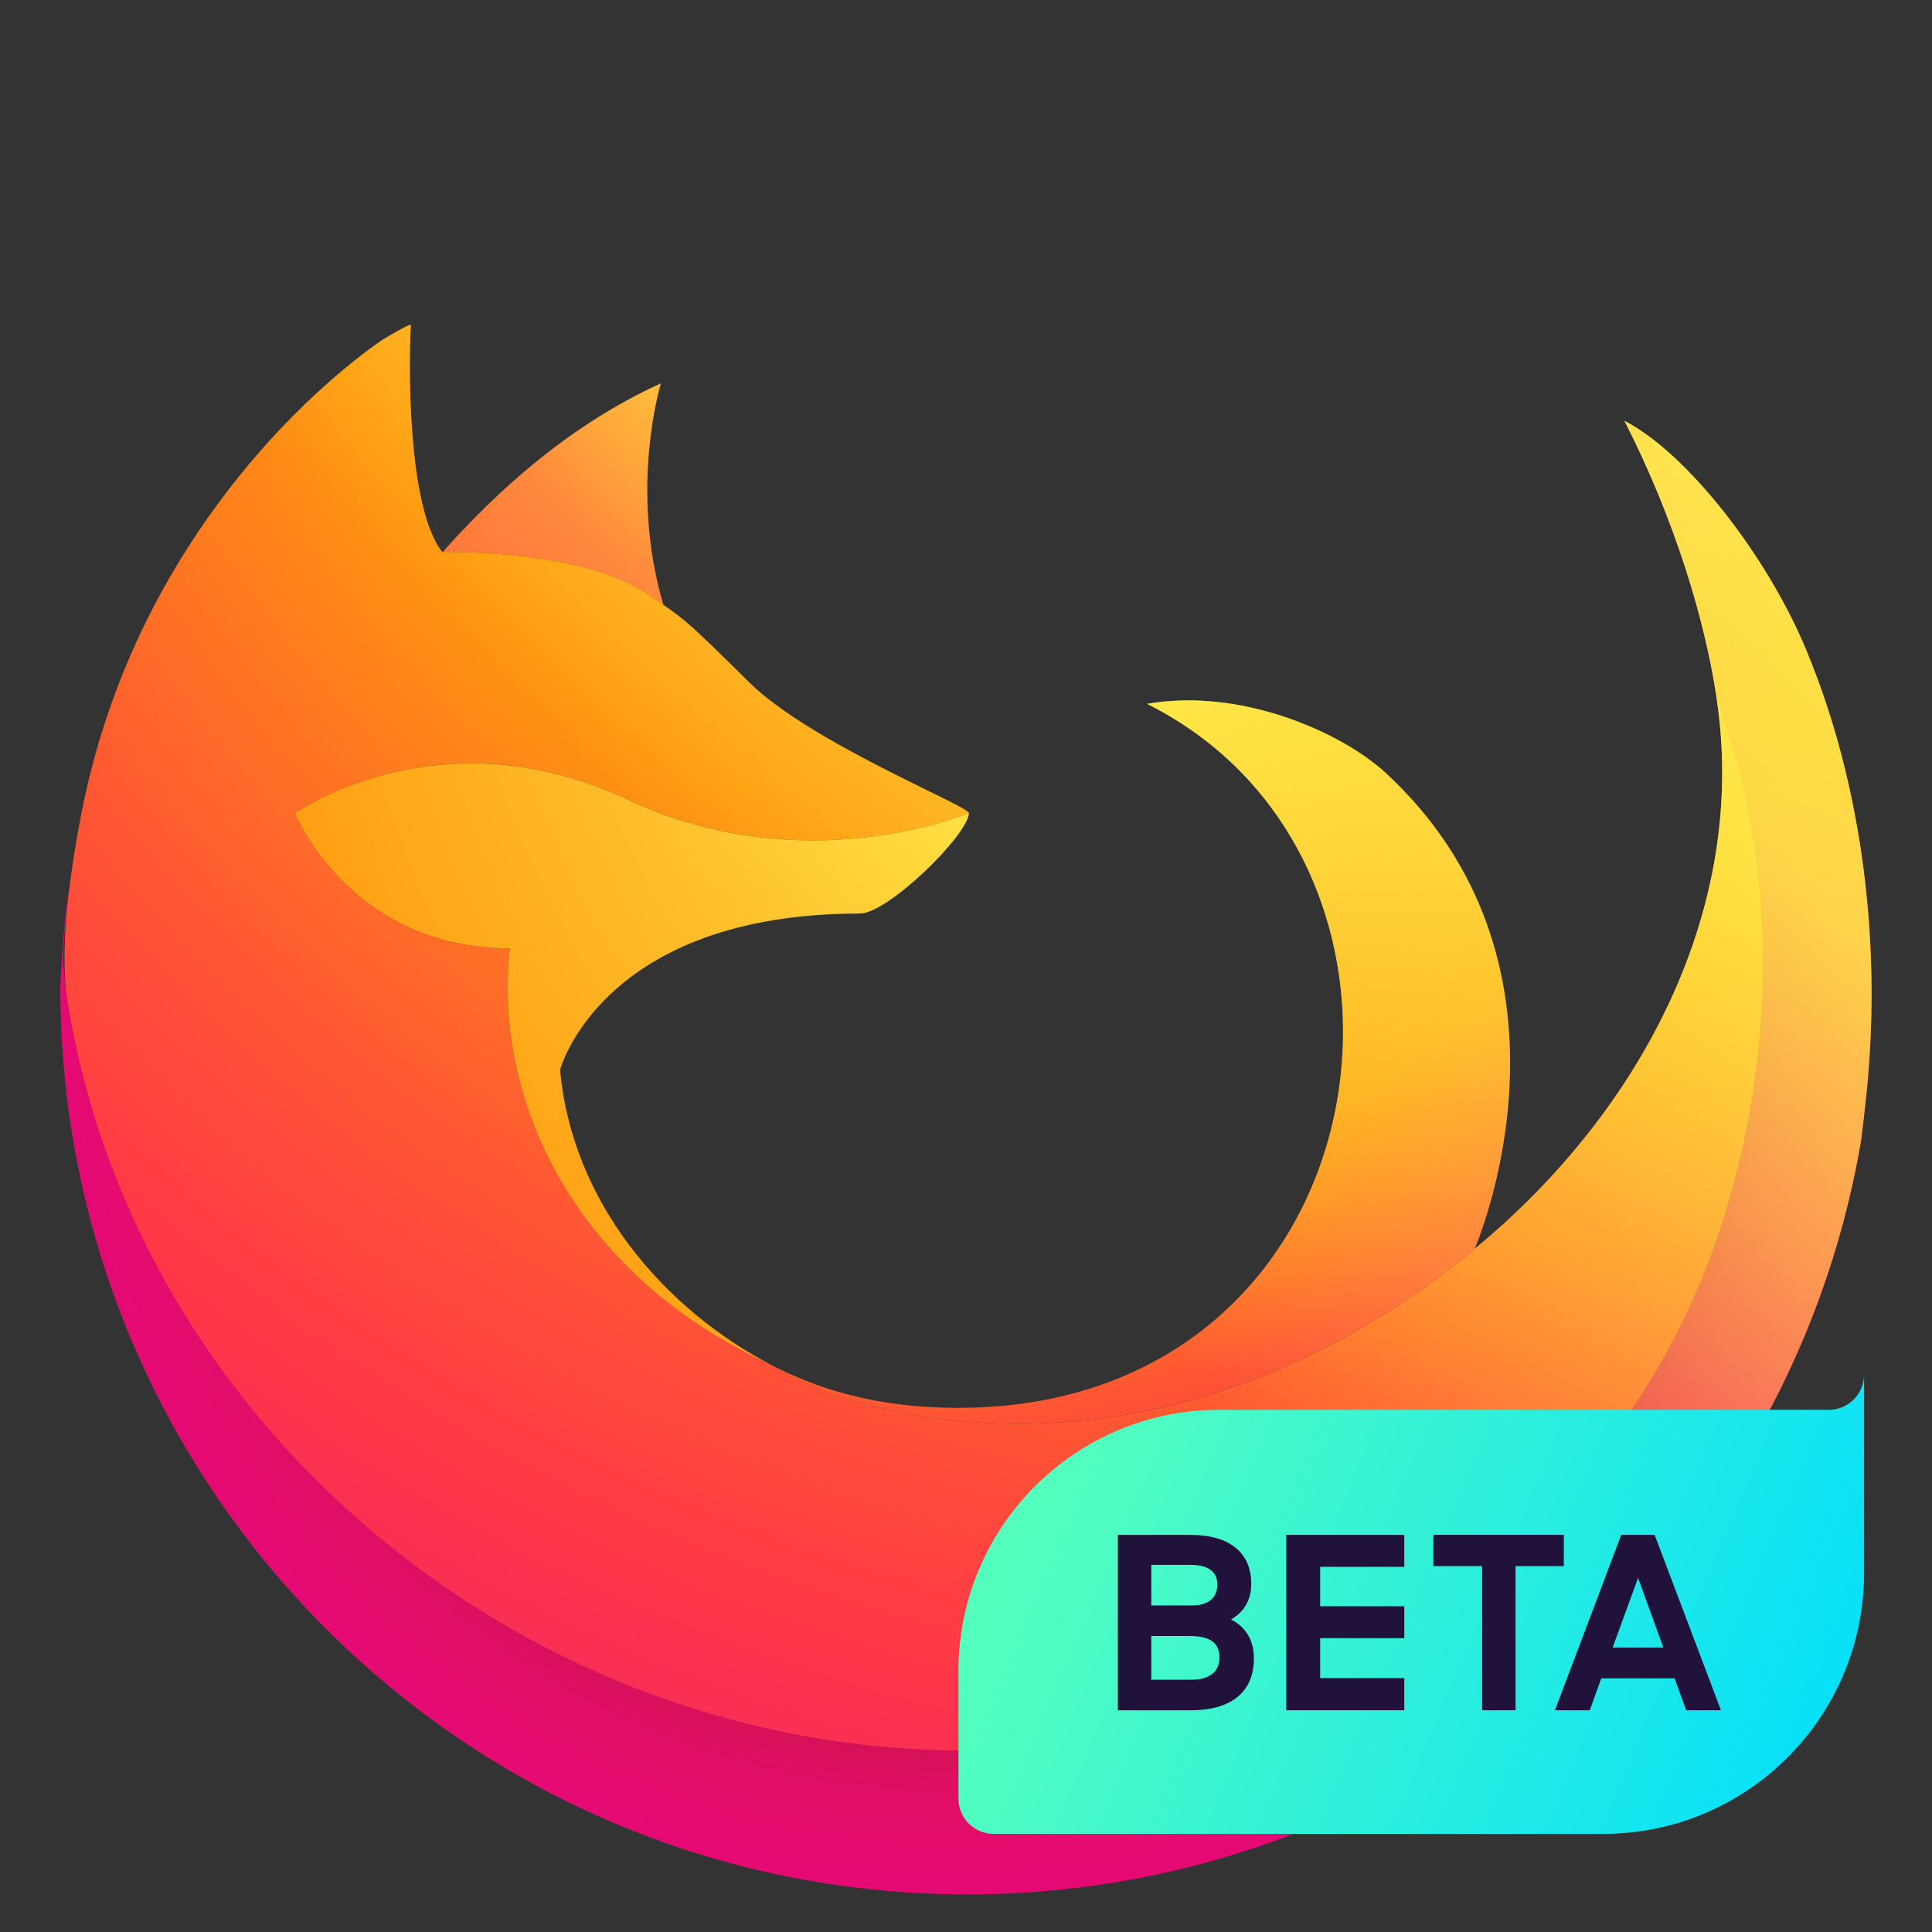 <?xml version="1.0" encoding="UTF-8"?><svg id="a" xmlns="http://www.w3.org/2000/svg" xmlns:xlink="http://www.w3.org/1999/xlink" viewBox="0 0 512 512"><rect x="0" y="0" width="512" height="512" fill="#333333" stroke="none"/><defs><radialGradient id="b" cx="-8343.16" cy="-8761.57" fx="-8343.16" fy="-8761.57" r="80.8" gradientTransform="translate(52163.28 54382.8) scale(6.2)" gradientUnits="userSpaceOnUse"><stop offset=".13" stop-color="#ffbd4f"/><stop offset=".19" stop-color="#ffab30"/><stop offset=".25" stop-color="#ff9d17"/><stop offset=".28" stop-color="#ff980e"/><stop offset=".4" stop-color="#ff553b"/><stop offset=".47" stop-color="#ff3750"/><stop offset=".71" stop-color="#f5156c"/><stop offset=".78" stop-color="#eb0877"/><stop offset=".86" stop-color="#e50080"/></radialGradient><radialGradient id="d" cx="-8372.69" cy="-8728.54" fx="-8372.69" fy="-8728.54" r="80.8" gradientTransform="translate(52163.28 54382.8) scale(6.2)" gradientUnits="userSpaceOnUse"><stop offset=".3" stop-color="#960e18"/><stop offset=".35" stop-color="#b11826" stop-opacity=".74"/><stop offset=".43" stop-color="#db283c" stop-opacity=".34"/><stop offset=".5" stop-color="#f5334a" stop-opacity=".09"/><stop offset=".53" stop-color="#ff3750" stop-opacity="0"/></radialGradient><radialGradient id="f" cx="-8373.71" cy="-8764.88" fx="-8373.71" fy="-8764.88" r="27.68" gradientTransform="translate(52163.28 54382.8) scale(6.2)" gradientUnits="userSpaceOnUse"><stop offset="0" stop-color="#ffe226"/><stop offset=".12" stop-color="#ffdb27"/><stop offset=".3" stop-color="#ffc82a"/><stop offset=".5" stop-color="#ffa82f"/><stop offset=".73" stop-color="#ff7d36"/><stop offset=".79" stop-color="#ff7139"/></radialGradient><radialGradient id="h" cx="-8351.95" cy="-8782.43" fx="-8351.95" fy="-8782.43" r="118.08" gradientTransform="translate(52163.28 54382.8) scale(6.2)" gradientUnits="userSpaceOnUse"><stop offset=".11" stop-color="#fff44f"/><stop offset=".46" stop-color="#ff980e"/><stop offset=".62" stop-color="#ff5634"/><stop offset=".72" stop-color="#ff3647"/><stop offset=".9" stop-color="#e31587"/></radialGradient><radialGradient id="j" cx="-8374.36" cy="-8754.63" fx="-8374.36" fy="-8754.63" r="73.72" gradientTransform="translate(52163.28 54382.8) scale(6.2)" gradientUnits="userSpaceOnUse"><stop offset=".14" stop-color="#fff44f"/><stop offset=".48" stop-color="#ff980e"/><stop offset=".59" stop-color="#ff5634"/><stop offset=".66" stop-color="#ff3647"/><stop offset=".9" stop-color="#e31587"/></radialGradient><radialGradient id="l" cx="-8354.9" cy="-8750.31" fx="-8354.9" fy="-8750.31" r="80.69" gradientTransform="translate(52163.28 54382.8) scale(6.2)" gradientUnits="userSpaceOnUse"><stop offset=".09" stop-color="#fff44f"/><stop offset=".23" stop-color="#ffe041"/><stop offset=".51" stop-color="#ffae1e"/><stop offset=".63" stop-color="#ff980e"/></radialGradient><linearGradient id="n" x1="442.08" y1="80.77" x2="102.65" y2="420.21" gradientUnits="userSpaceOnUse"><stop offset=".17" stop-color="#fff44f" stop-opacity=".8"/><stop offset=".27" stop-color="#fff44f" stop-opacity=".63"/><stop offset=".49" stop-color="#fff44f" stop-opacity=".22"/><stop offset=".6" stop-color="#fff44f" stop-opacity="0"/></linearGradient><linearGradient id="o" x1="280.37" y1="383.93" x2="499.81" y2="476.78" gradientUnits="userSpaceOnUse"><stop offset="0" stop-color="#54ffbd"/><stop offset="1" stop-color="#0df"/></linearGradient></defs><path id="c" d="M478.71,172.35c-10.45-25.12-31.6-52.25-48.21-60.82,13.52,26.5,21.35,53.09,24.34,72.94,0-.06.01.05.04.23.01.09.03.17.04.26,22.68,61.47,10.32,123.98-7.48,162.17-27.54,59.1-94.22,119.67-198.58,116.72-112.76-3.19-212.09-86.86-230.63-196.43-3.38-17.28,0-26.05,1.7-40.08-2.07,10.82-2.86,13.94-3.9,33.16,0,.41-.03.82-.03,1.23,0,132.71,107.6,240.29,240.32,240.29,118.86,0,217.56-86.29,236.88-199.63.41-3.08.73-6.17,1.09-9.27,4.78-41.21-.53-84.53-15.59-120.75Z" fill="url(#b)"/><path id="e" d="M478.71,172.35c-10.45-25.12-31.6-52.25-48.21-60.82,13.52,26.5,21.35,53.09,24.34,72.94,0-.06.01.05.04.23.01.09.03.17.04.26,22.68,61.47,10.32,123.98-7.48,162.17-27.54,59.1-94.22,119.67-198.58,116.72-112.76-3.19-212.09-86.86-230.63-196.43-3.38-17.28,0-26.05,1.7-40.08-2.07,10.82-2.86,13.94-3.9,33.16,0,.41-.03.82-.03,1.23,0,132.71,107.6,240.29,240.32,240.29,118.86,0,217.56-86.29,236.88-199.63.41-3.08.73-6.17,1.09-9.27,4.78-41.21-.53-84.53-15.59-120.75Z" fill="url(#d)"/><path id="g" d="M170.83,157.04c1.95,1.27,3.55,2.32,4.98,3.3-9.22-31.15-.67-58.73-.67-58.73-24.69,11.24-43.89,29.01-57.85,44.7,1.15-.03,36.01-.66,53.54,10.73Z" fill="url(#f)"/><path id="i" d="M18.22,267.41c18.54,109.58,117.87,193.24,230.63,196.43,104.36,2.95,171.04-57.62,198.58-116.72,17.8-38.2,30.15-100.7,7.48-162.17,0,0,0-.02,0-.03-.01-.08-.02-.16-.03-.23-.02-.18-.04-.28-.04-.23,0,.04.01.14.05.4,8.52,55.66-19.79,109.58-64.05,146.04-.08.19-.13.31-.13.31-86.25,70.22-168.77,42.37-185.48,30.97-1.17-.56-2.33-1.14-3.5-1.74-50.28-24.03-71.05-69.84-66.6-109.12-42.46,0-56.93-35.81-56.93-35.81,0,0,38.12-27.18,88.36-3.54,46.53,21.89,90.23,3.54,90.23,3.54-.09-1.95-41.92-18.59-58.22-34.66-8.71-8.58-12.85-12.72-16.51-15.83-1.99-1.69-3.86-3.08-6.22-4.7-1.43-.97-3.03-2.03-4.98-3.3-17.53-11.39-52.39-10.76-53.54-10.73-.02,0-.11,0-.11,0-9.53-12.07-8.86-51.87-8.31-60.18-.11-.52-7.11,3.63-8.02,4.25-5.96,4.17-14.32,10.85-23.49,20.12-7.26,7.34-15.01,16.33-22.44,26.91,0,.01,0,.03-.01.04,0-.01,0-.03.01-.04-13.36,19.01-25.68,43.24-32.25,72.81-.12.52-8.65,37.84-4.44,57.2Z" fill="url(#h)"/><path id="k" d="M367.02,204.65c-1.05-.97-2.28-1.96-3.61-2.95-.49-.37-.97-.73-1.49-1.1-12.83-9.01-35.81-17.92-57.95-14.07,86.44,43.21,63.23,192.03-56.55,186.41-10.42-.49-21-2.33-31.27-6.03-2.35-.88-4.7-1.85-7.06-2.89-1.36-.62-2.71-1.24-4.05-1.94.05.03.11.07.16.1,16.71,11.4,99.24,39.26,185.48-30.97,0,0,.05-.12.13-.31,2.13-5.06,30.67-76.06-23.81-126.26Z" fill="url(#j)"/><path id="m" d="M148.44,283.44s11.09-41.34,79.43-41.34c7.39,0,28.51-20.61,28.9-26.59h0s0,0,0,0c0,0-43.7,18.35-90.23-3.54-50.24-23.64-88.36,3.54-88.36,3.54,0,0,14.48,35.81,56.93,35.81-4.45,39.29,16.32,85.09,66.6,109.12,1.12.54,2.18,1.12,3.33,1.64-29.35-15.17-53.58-43.83-56.61-78.64Z" fill="url(#l)"/><path d="M478.71,172.35c-10.45-25.12-31.6-52.25-48.21-60.82,13.52,26.5,21.35,53.09,24.34,72.94,0,.04.01.14.05.4,8.52,55.66-19.79,109.58-64.05,146.04,2.13-5.06,30.67-76.06-23.81-126.26-1.05-.97-2.28-1.96-3.61-2.95-.49-.37-.97-.73-1.49-1.1-12.83-9.01-35.81-17.92-57.95-14.07,86.44,43.21,63.23,192.03-56.55,186.41-10.42-.49-21-2.33-31.27-6.03-2.35-.88-4.7-1.85-7.06-2.89-1.36-.62-2.71-1.24-4.05-1.94.05.03.11.07.16.1-.57-.27-1.13-.57-1.7-.85,0,0,0,0,0,0,0,0,0,0,0,0,.5.25,1.01.51,1.54.74-29.35-15.17-53.58-43.83-56.61-78.64,0,0,11.09-41.34,79.43-41.34,7.39,0,28.51-20.61,28.9-26.59h0s0,0,0,0c-.09-1.95-41.92-18.59-58.22-34.66-8.71-8.58-12.85-12.72-16.51-15.83-1.99-1.69-3.86-3.08-6.22-4.7-9.22-31.15-.67-58.73-.67-58.73-24.69,11.24-43.89,29.01-57.85,44.7-.02,0-.11,0-.11,0-9.53-12.07-8.86-51.87-8.31-60.18-.11-.52-7.11,3.63-8.02,4.25-5.96,4.17-14.32,10.85-23.49,20.12-7.26,7.34-15.01,16.33-22.44,26.91,0,.01,0,.03-.01.04,0-.01,0-.03.01-.04-13.36,19.01-25.68,43.24-32.25,72.81-.12.52-.21,1.06-.32,1.59-.45,2.12-2.49,12.85-2.77,15.16-.01.08,0,.05,0,0-.2,1.17-.39,2.37-.58,3.57-.27,1.9-.53,3.88-.77,5.89-.15.9-.29,1.81-.43,2.75-.5,4.13-.92,8.35-1.25,12.57-.17,2.51-.35,5.37-.53,8.74,0,.41-.03.82-.03,1.23,0,29.03,5.15,56.86,14.58,82.62,1.35,3.68,2.78,7.32,4.3,10.91,1.52,3.59,3.13,7.14,4.81,10.64,3.38,7,7.08,13.82,11.09,20.42,2.01,3.3,4.09,6.55,6.25,9.75,3.24,4.79,6.65,9.46,10.21,14,1.19,1.51,2.4,3.01,3.62,4.49,15.92,19.28,34.79,36.04,55.91,49.59,1.63,1.04,3.26,2.06,4.92,3.07,36.34,22.08,78.99,34.79,124.62,34.79,27.86,0,54.61-4.74,79.49-13.46,1.66-.58,3.31-1.18,4.95-1.8,39.4-14.79,73.89-39.63,100.34-71.4,6.61-7.94,12.72-16.32,18.28-25.08,1.85-2.92,3.64-5.88,5.37-8.89,13.83-24.03,23.62-50.67,28.45-79.01.41-3.08.73-6.17,1.09-9.27,4.78-41.21-.53-84.53-15.59-120.75ZM454.9,184.93c-.01-.08-.02-.16-.03-.23.01.09.03.17.04.26,0,0,0-.02,0-.03ZM17.59,242.77c-.65,7.69-.8,15.49.14,21.86-1.43-8.81-1.04-15.39-.14-21.86Z" fill="url(#n)"/><path d="M484.63,373.61h-161.44c-38.21,0-69.19,30.98-69.19,69.19v33.84c0,5.17,4.19,9.37,9.37,9.37h161.44c38.21,0,69.19-30.98,69.19-69.19v-52.57c0,5.17-4.19,9.37-9.37,9.37Z" fill="url(#o)"/><path d="M326.24,429.17c3.44-1.97,5.35-5.16,5.35-9.42,0-8.34-5.79-12.99-16.11-12.99h-19.23v46.49h19.36c10.32,0,16.68-4.58,16.68-13.75,0-4.84-2.17-8.34-6.05-10.32ZM305.1,414.71h10.57c4.71,0,6.94,1.97,6.94,5.22s-2.04,5.54-6.81,5.54h-10.7v-10.76ZM315.73,445.15h-10.63v-11.59h10.25c5.67,0,7.83,2.1,7.83,5.73s-2.55,5.86-7.45,5.86ZM340.88,453.24h31.27v-8.53h-22.29v-10.57h22.29v-8.47h-22.29v-10.44h22.29v-8.47h-31.27v46.49ZM414.43,406.75h-34.58v8.28h12.93v38.21h8.85v-38.21h12.8v-8.28ZM438.5,406.75h-8.85l-17.58,46.49h9.23l3.06-8.47h19.42l3.06,8.47h9.23l-17.58-46.49ZM427.36,436.62l6.75-18.47,6.69,18.47h-13.44Z" fill="#20123a"/></svg>